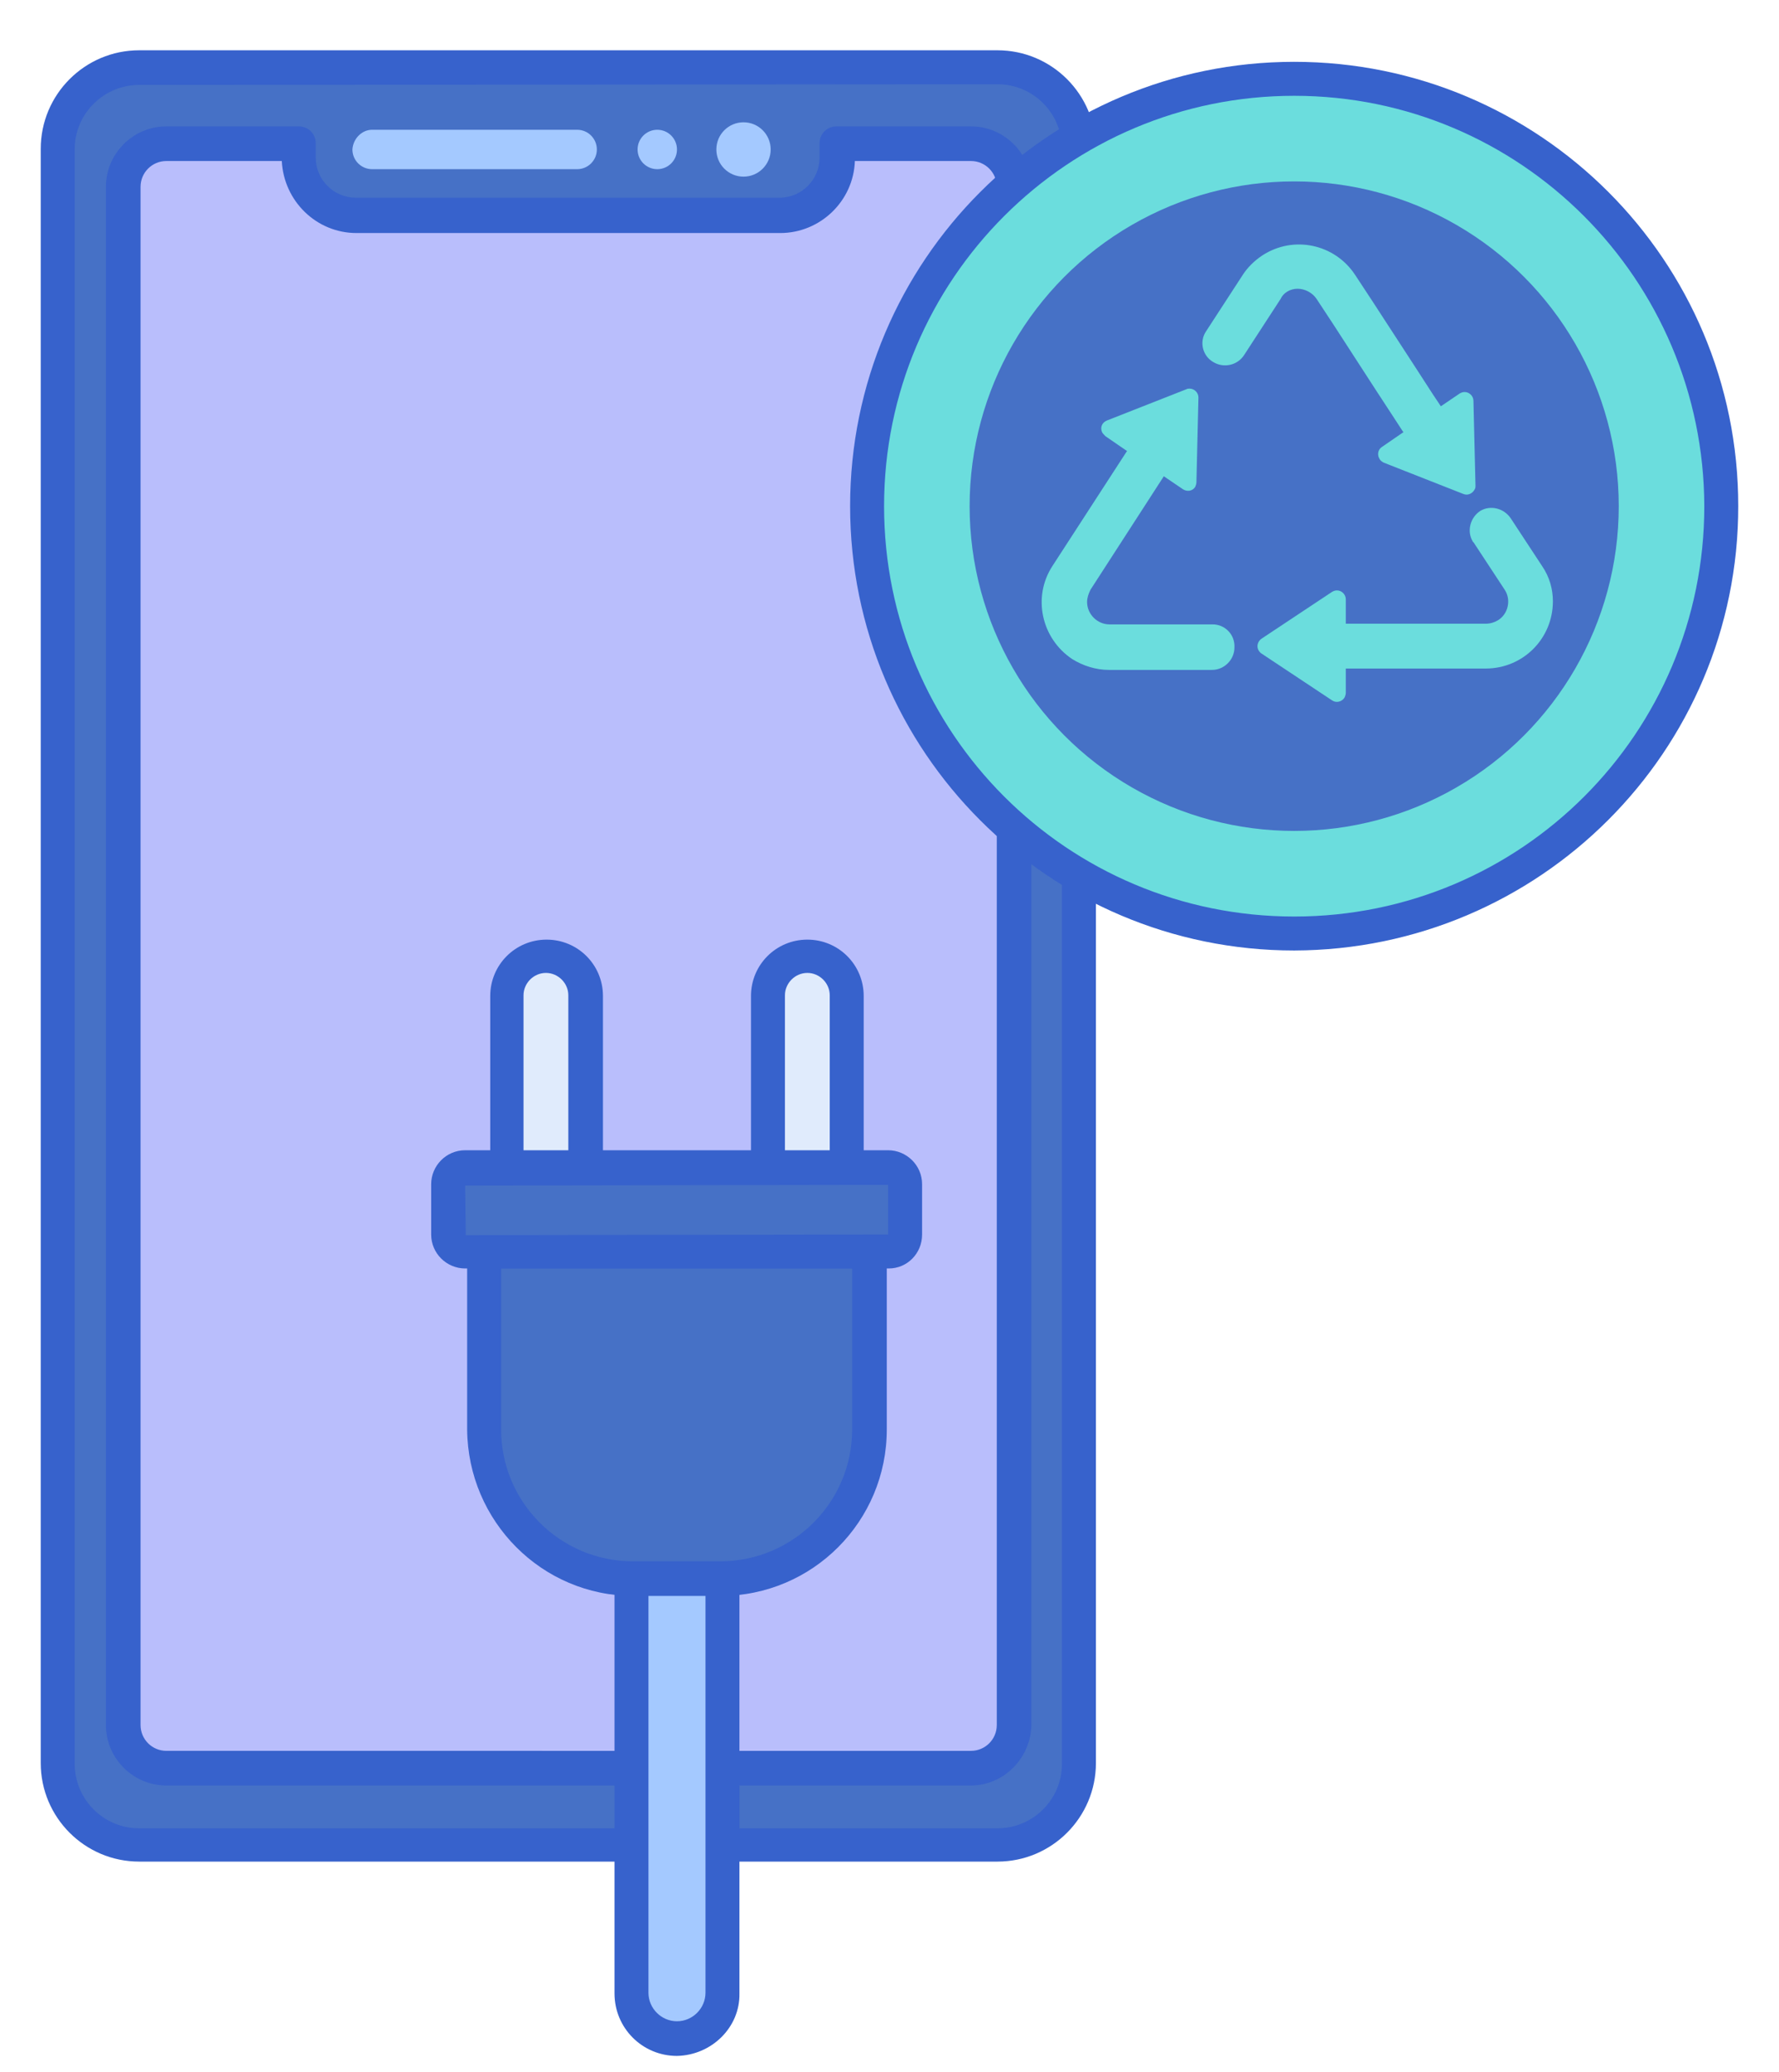 <?xml version="1.0" encoding="utf-8"?>
<!-- Generator: Adobe Illustrator 24.3.0, SVG Export Plug-In . SVG Version: 6.00 Build 0)  -->
<svg version="1.1" id="Calque_1" xmlns="http://www.w3.org/2000/svg" xmlns:xlink="http://www.w3.org/1999/xlink" x="0px" y="0px"
	 viewBox="0 0 262 305" style="enable-background:new 0 0 262 305;" xml:space="preserve">
<style type="text/css">
	.st0{fill:#4671C6;}
	.st1{fill:#B9BEFC;}
	.st2{fill:#3762CC;}
	.st3{fill:#A4C9FF;}
	.st4{fill:#E0EBFC;}
	.st5{fill:#6BDDDD;}
</style>
<path class="st0" d="M20.5,10h126.4c6.6,0,12,5.4,12,12v237.6c0,6.6-5.4,12-12,12H20.5c-6.6,0-12-5.4-12-12V21.9
	C8.5,15.3,13.9,10,20.5,10z"/>
<path class="st1" d="M143,21.2h-19.6v2.1c0,4.7-3.8,8.5-8.5,8.5H52.5c-4.7,0-8.5-3.8-8.5-8.5l0,0v-2.1H24.5c-3.5,0-6.3,2.8-6.3,6.3
	v226.4c0,3.5,2.8,6.3,6.3,6.3H143c3.5,0,6.3-2.8,6.3-6.3V27.5C149.3,24,146.5,21.2,143,21.2z"/>
<path class="st2" d="M146.9,274H20.5c-8,0-14.5-6.5-14.5-14.5V21.9c0-8,6.5-14.5,14.5-14.5h126.4c8,0,14.5,6.5,14.5,14.5v237.6
	C161.4,267.5,154.9,274,146.9,274L146.9,274z M20.5,12.5c-5.2,0-9.5,4.2-9.5,9.5v237.6c0,5.2,4.2,9.5,9.5,9.5h126.4
	c5.2,0,9.5-4.2,9.5-9.5V21.9c0-5.2-4.2-9.5-9.5-9.5L20.5,12.5z"/>
<path class="st2" d="M143,262.8H24.5c-4.9,0-8.9-4-8.9-8.9V27.5c0-4.9,4-8.9,8.9-8.9H44c1.4,0,2.5,1.1,2.5,2.5v2.1
	c0,3.3,2.7,5.9,5.9,5.9h62.4c3.3,0,5.9-2.7,5.9-5.9v-2.1c0-1.4,1.1-2.5,2.5-2.5H143c4.9,0,8.9,4,8.9,8.9v226.4
	C151.8,258.8,147.8,262.8,143,262.8z M24.5,23.7c-2.1,0-3.8,1.7-3.8,3.8v226.4c0,2.1,1.7,3.8,3.8,3.8H143c2.1,0,3.8-1.7,3.8-3.8
	V27.5c0-2.1-1.7-3.8-3.8-3.8h-17.1c-0.2,5.9-5.1,10.6-11,10.6H52.5c-5.9,0-10.7-4.7-11-10.6L24.5,23.7z"/>
<g>
	<circle class="st3" cx="109.5" cy="22" r="4"/>
	<circle class="st3" cx="96.8" cy="22" r="2.9"/>
	<path class="st3" d="M54.8,19.1h30.2c1.6,0,2.9,1.3,2.9,2.9v0c0,1.6-1.3,2.9-2.9,2.9H54.8c-1.6,0-2.9-1.3-2.9-2.9v0
		C52,20.4,53.3,19.1,54.8,19.1z"/>
	<path class="st3" d="M99.7,200.6L99.7,200.6c3.7,0,6.7,3,6.7,6.7v86c0,3.7-3,6.7-6.7,6.7h0c-3.7,0-6.7-3-6.7-6.7v-86
		C93,203.6,96,200.6,99.7,200.6z"/>
</g>
<path class="st2" d="M99.7,302.6c-5.1,0-9.2-4.1-9.2-9.2v-86c0-5.1,4.1-9.2,9.2-9.2s9.2,4.1,9.2,9.2v86
	C109,298.4,104.8,302.5,99.7,302.6L99.7,302.6z M99.7,203.1c-2.3,0-4.2,1.9-4.2,4.2v86c0,2.3,1.9,4.2,4.2,4.2c2.3,0,4.2-1.9,4.2-4.2
	v-86C103.9,205,102,203.1,99.7,203.1L99.7,203.1z"/>
<path class="st0" d="M71.3,184.2h56.8l0,0v26.3c0,12.1-9.8,21.9-21.9,21.9H93.3c-12.1,0-21.9-9.8-21.9-21.9V184.2L71.3,184.2z"/>
<path class="st2" d="M106.1,234.9H93.3c-13.5,0-24.4-11-24.5-24.5v-26.3c0-1.4,1.1-2.5,2.5-2.5h56.8c1.4,0,2.5,1.1,2.5,2.5v26.3
	C130.6,223.9,119.7,234.9,106.1,234.9L106.1,234.9z M73.8,186.7v23.7c0,10.7,8.7,19.4,19.4,19.4h12.9c10.7,0,19.4-8.7,19.4-19.4
	v-23.7L73.8,186.7z"/>
<path class="st4" d="M118.9,140.7c3.2,0,5.8,2.6,5.8,5.8V178l0,0h-11.6l0,0v-31.5C113.2,143.3,115.8,140.7,118.9,140.7
	C118.9,140.7,118.9,140.7,118.9,140.7z"/>
<path class="st4" d="M80.5,140.7c3.2,0,5.8,2.6,5.8,5.8V178l0,0H74.7l0,0v-31.5C74.7,143.3,77.3,140.7,80.5,140.7L80.5,140.7z"/>
<path class="st2" d="M124.7,180.6h-11.6c-1.4,0-2.5-1.1-2.5-2.5v-31.5c0-4.6,3.7-8.3,8.3-8.3c4.6,0,8.3,3.7,8.3,8.3v31.5
	C127.3,179.4,126.1,180.6,124.7,180.6z M115.7,175.5h6.5v-29c0-1.8-1.5-3.3-3.3-3.3c-1.8,0-3.3,1.5-3.3,3.3V175.5z"/>
<path class="st2" d="M86.3,180.6H74.7c-1.4,0-2.5-1.1-2.5-2.5v-31.5c0-4.6,3.7-8.3,8.3-8.3c4.6,0,8.3,3.7,8.3,8.3v31.5
	C88.8,179.4,87.7,180.6,86.3,180.6z M77.2,175.5h6.5v-29c0-1.8-1.5-3.3-3.3-3.3c-1.8,0-3.3,1.5-3.3,3.3V175.5z"/>
<path class="st0" d="M68.5,171.9h62.3c1.4,0,2.4,1.1,2.4,2.4v7.4c0,1.4-1.1,2.4-2.4,2.4H68.5c-1.4,0-2.4-1.1-2.4-2.4v-7.4
	C66.1,173,67.2,171.9,68.5,171.9z"/>
<path class="st2" d="M130.9,186.7H68.5c-2.7,0-5-2.2-5-5v-7.4c0-2.7,2.2-5,5-5h62.3c2.7,0,5,2.2,5,5v7.4
	C135.8,184.5,133.6,186.7,130.9,186.7L130.9,186.7z M130.8,174.4l-62.3,0.1l0.1,7.3l62.2-0.1V174.4z"/>
<circle class="st5" cx="190.6" cy="74.5" r="62.9"/>
<circle class="st0" cx="190.6" cy="74.5" r="47.8"/>
<path class="st2" d="M190.6,139.9c-36.1,0-65.4-29.3-65.4-65.4s29.3-65.4,65.4-65.4S256,38.3,256,74.5
	C256,110.6,226.7,139.8,190.6,139.9z M190.6,14.1c-33.3,0-60.4,27-60.4,60.4s27,60.4,60.4,60.4s60.4-27,60.4-60.4
	C250.9,41.1,223.9,14.1,190.6,14.1z"/>
<path class="st5" d="M191.1,42.5c1.1,0,2.2,0.6,2.8,1.5l2.5,3.8c6.8,10.5,6.8,10.5,8.9,13.7l1.3,2c0,0,0.1,0.1,0.1,0.1l-3.2,2.2
	c-0.6,0.4-0.7,1.2-0.3,1.8c0.1,0.2,0.4,0.4,0.6,0.5l11.7,4.6c0.7,0.3,1.4-0.1,1.7-0.7c0.1-0.2,0.1-0.3,0.1-0.5l-0.3-12.5
	c0-0.7-0.6-1.3-1.3-1.3c-0.3,0-0.5,0.1-0.7,0.2l-2.8,1.9l-1.2-1.8c-2-3.1-2-3.1-8.9-13.7l-2.5-3.8c-3-4.6-9.1-5.9-13.7-2.9
	c-1.2,0.8-2.2,1.8-2.9,2.9l-5.4,8.3c-1,1.5-0.5,3.6,1.1,4.5c1.5,0.9,3.5,0.5,4.5-1l5.4-8.3C189,43.1,190,42.5,191.1,42.5L191.1,42.5
	z"/>
<path class="st5" d="M227.1,83.3l-4.6-7c-1-1.5-3-2-4.5-1.1c-1.5,1-2,3-1.1,4.5c0,0,0,0.1,0.1,0.1l4.6,7c1,1.5,0.5,3.6-1,4.5
	c-0.5,0.3-1.1,0.5-1.8,0.5h-20.6v-3.6c0-0.7-0.6-1.3-1.3-1.3c-0.3,0-0.5,0.1-0.7,0.2l-10.4,6.9c-0.6,0.4-0.8,1.2-0.4,1.8
	c0.1,0.1,0.2,0.3,0.4,0.4l10.4,6.9c0.6,0.4,1.4,0.2,1.8-0.4c0.1-0.2,0.2-0.5,0.2-0.7v-3.6h20.6c5.5,0,9.9-4.4,9.9-9.9
	C228.7,86.7,228.2,84.9,227.1,83.3L227.1,83.3z"/>
<path class="st5" d="M178.6,91.9h-15.2c-1.8,0-3.3-1.5-3.3-3.3c0-0.6,0.2-1.2,0.5-1.8l10.8-16.7l2.8,1.9c0.6,0.4,1.4,0.3,1.8-0.3
	c0.1-0.2,0.2-0.5,0.2-0.7l0.3-12.5c0-0.7-0.6-1.3-1.3-1.3c-0.2,0-0.3,0-0.5,0.1l-11.7,4.6c-0.7,0.3-1,1-0.7,1.7
	c0.1,0.2,0.3,0.4,0.5,0.6l3.2,2.2c0,0-0.1,0.1-0.1,0.1l-10.9,16.8c-3,4.6-1.6,10.7,2.9,13.7c1.6,1,3.5,1.6,5.4,1.6h15.2
	c1.8,0,3.3-1.5,3.3-3.3C181.9,93.4,180.4,91.9,178.6,91.9L178.6,91.9z"/>
</svg>
